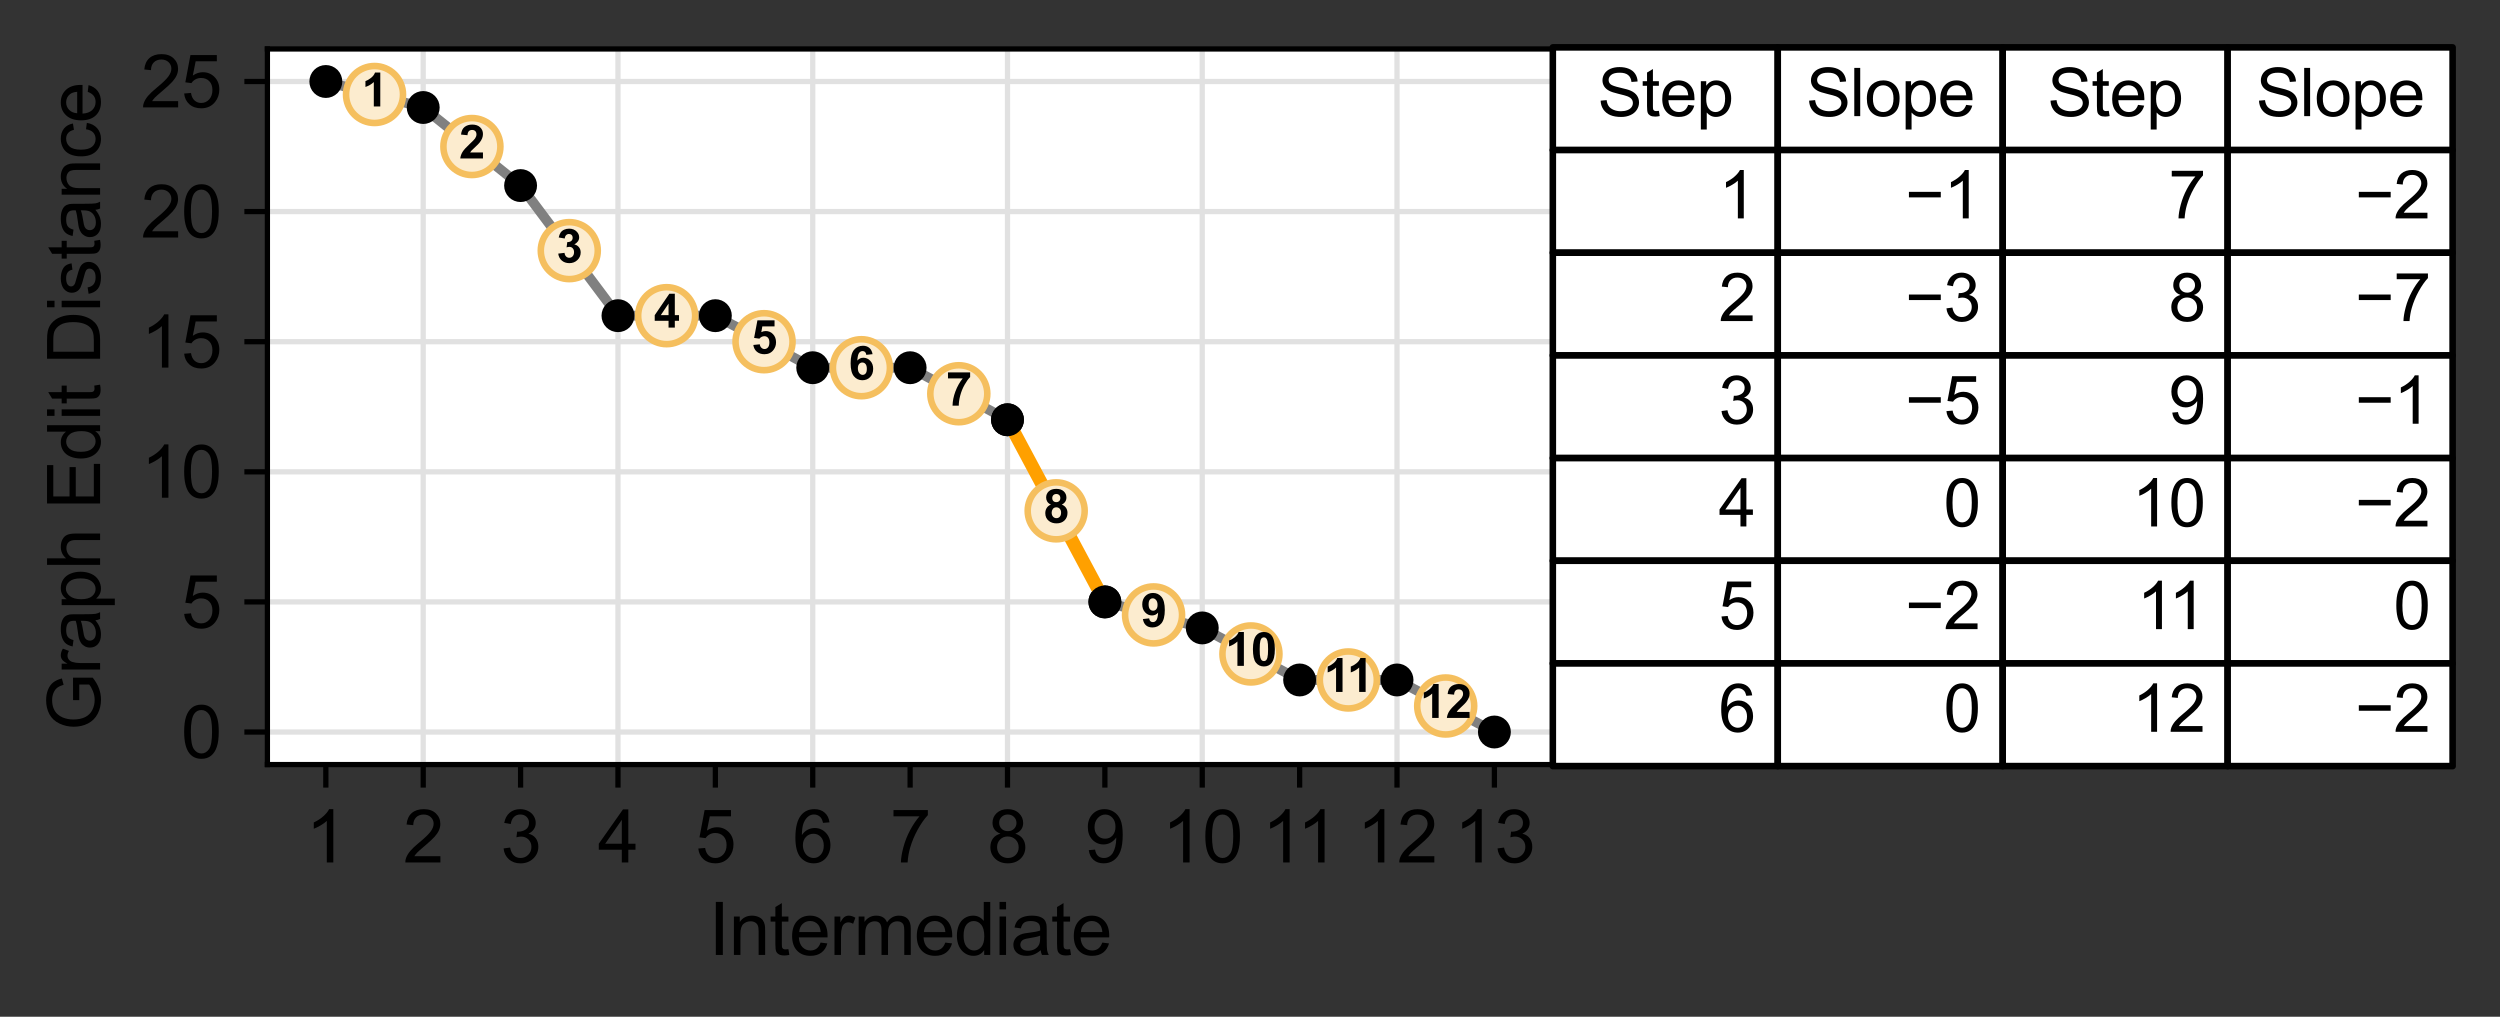 <?xml version="1.0" encoding="utf-8" standalone="no"?>
<!DOCTYPE svg PUBLIC "-//W3C//DTD SVG 1.1//EN"
  "http://www.w3.org/Graphics/SVG/1.1/DTD/svg11.dtd">
<svg height="154.48pt" version="1.1" viewBox="0 0 379.838 154.48" width="379.838pt" xmlns="http://www.w3.org/2000/svg" xmlns:xlink="http://www.w3.org/1999/xlink">
 <rect x="0" y="0" width="379.838" height="154.48" fill="#333333" stroke="none"/>
 <defs>
  <style type="text/css">*{stroke-linecap:butt;stroke-linejoin:round;}</style>
 </defs>
 <g id="figure_1">
  <g id="patch_1">
   <path d="M 0 154.48 
L 379.838 154.48 
L 379.838 0 
L 0 0 
z
" style="fill:none;"/>
  </g>
  <g id="axes_1">
   <g id="patch_2">
    <path d="M 40.628 116.16 
L 235.928 116.16 
L 235.928 7.44 
L 40.628 7.44 
z
" style="fill:#ffffff;"/>
   </g>
   <g id="LineCollection_1">
    <path clip-path="url(#p5beedbcb96)" d="M 64.301 116.16 
L 64.301 7.44 
" style="fill:none;stroke:#e1e1e1;stroke-width:0.8;"/>
    <path clip-path="url(#p5beedbcb96)" d="M 93.892 116.16 
L 93.892 7.44 
" style="fill:none;stroke:#e1e1e1;stroke-width:0.8;"/>
    <path clip-path="url(#p5beedbcb96)" d="M 123.483 116.16 
L 123.483 7.44 
" style="fill:none;stroke:#e1e1e1;stroke-width:0.8;"/>
    <path clip-path="url(#p5beedbcb96)" d="M 153.073 116.16 
L 153.073 7.44 
" style="fill:none;stroke:#e1e1e1;stroke-width:0.8;"/>
    <path clip-path="url(#p5beedbcb96)" d="M 182.664 116.16 
L 182.664 7.44 
" style="fill:none;stroke:#e1e1e1;stroke-width:0.8;"/>
    <path clip-path="url(#p5beedbcb96)" d="M 212.255 116.16 
L 212.255 7.44 
" style="fill:none;stroke:#e1e1e1;stroke-width:0.8;"/>
   </g>
   <g id="LineCollection_2">
    <path clip-path="url(#p5beedbcb96)" d="M 40.628 111.218 
L 235.928 111.218 
" style="fill:none;stroke:#e1e1e1;stroke-width:0.8;"/>
    <path clip-path="url(#p5beedbcb96)" d="M 40.628 91.451 
L 235.928 91.451 
" style="fill:none;stroke:#e1e1e1;stroke-width:0.8;"/>
    <path clip-path="url(#p5beedbcb96)" d="M 40.628 71.684 
L 235.928 71.684 
" style="fill:none;stroke:#e1e1e1;stroke-width:0.8;"/>
    <path clip-path="url(#p5beedbcb96)" d="M 40.628 51.916 
L 235.928 51.916 
" style="fill:none;stroke:#e1e1e1;stroke-width:0.8;"/>
    <path clip-path="url(#p5beedbcb96)" d="M 40.628 32.149 
L 235.928 32.149 
" style="fill:none;stroke:#e1e1e1;stroke-width:0.8;"/>
    <path clip-path="url(#p5beedbcb96)" d="M 40.628 12.382 
L 235.928 12.382 
" style="fill:none;stroke:#e1e1e1;stroke-width:0.8;"/>
   </g>
   <g id="table_1">
    <g id="patch_3">
     <path d="M 235.928 22.8 
L 270.105 22.8 
L 270.105 7.2 
L 235.928 7.2 
z
" style="fill:#ffffff;stroke:#000000;stroke-linejoin:miter;"/>
    </g>
    <g id="text_1">
     <!-- Step -->
     <g transform="translate(242.732 17.646)scale(0.1 -0.1)">
      <defs>
       <path d="M 288 1472 
L 859 1522 
Q 900 1178 1048 958 
Q 1197 738 1509 602 
Q 1822 466 2213 466 
Q 2559 466 2825 569 
Q 3091 672 3220 851 
Q 3350 1031 3350 1244 
Q 3350 1459 3225 1620 
Q 3100 1781 2813 1891 
Q 2628 1963 1997 2114 
Q 1366 2266 1113 2400 
Q 784 2572 623 2826 
Q 463 3081 463 3397 
Q 463 3744 659 4045 
Q 856 4347 1234 4503 
Q 1613 4659 2075 4659 
Q 2584 4659 2973 4495 
Q 3363 4331 3572 4012 
Q 3781 3694 3797 3291 
L 3216 3247 
Q 3169 3681 2898 3903 
Q 2628 4125 2100 4125 
Q 1550 4125 1298 3923 
Q 1047 3722 1047 3438 
Q 1047 3191 1225 3031 
Q 1400 2872 2139 2705 
Q 2878 2538 3153 2413 
Q 3553 2228 3743 1945 
Q 3934 1663 3934 1294 
Q 3934 928 3725 604 
Q 3516 281 3123 101 
Q 2731 -78 2241 -78 
Q 1619 -78 1198 103 
Q 778 284 539 648 
Q 300 1013 288 1472 
z
" id="ArialMT-53" transform="scale(0.016)"/>
       <path d="M 1650 503 
L 1731 6 
Q 1494 -44 1306 -44 
Q 1000 -44 831 53 
Q 663 150 594 308 
Q 525 466 525 972 
L 525 2881 
L 113 2881 
L 113 3319 
L 525 3319 
L 525 4141 
L 1084 4478 
L 1084 3319 
L 1650 3319 
L 1650 2881 
L 1084 2881 
L 1084 941 
Q 1084 700 1114 631 
Q 1144 563 1211 522 
Q 1278 481 1403 481 
Q 1497 481 1650 503 
z
" id="ArialMT-74" transform="scale(0.016)"/>
       <path d="M 2694 1069 
L 3275 997 
Q 3138 488 2766 206 
Q 2394 -75 1816 -75 
Q 1088 -75 661 373 
Q 234 822 234 1631 
Q 234 2469 665 2931 
Q 1097 3394 1784 3394 
Q 2450 3394 2872 2941 
Q 3294 2488 3294 1666 
Q 3294 1616 3291 1516 
L 816 1516 
Q 847 969 1125 678 
Q 1403 388 1819 388 
Q 2128 388 2347 550 
Q 2566 713 2694 1069 
z
M 847 1978 
L 2700 1978 
Q 2663 2397 2488 2606 
Q 2219 2931 1791 2931 
Q 1403 2931 1139 2672 
Q 875 2413 847 1978 
z
" id="ArialMT-65" transform="scale(0.016)"/>
       <path d="M 422 -1272 
L 422 3319 
L 934 3319 
L 934 2888 
Q 1116 3141 1344 3267 
Q 1572 3394 1897 3394 
Q 2322 3394 2647 3175 
Q 2972 2956 3137 2557 
Q 3303 2159 3303 1684 
Q 3303 1175 3120 767 
Q 2938 359 2589 142 
Q 2241 -75 1856 -75 
Q 1575 -75 1351 44 
Q 1128 163 984 344 
L 984 -1272 
L 422 -1272 
z
M 931 1641 
Q 931 1000 1190 694 
Q 1450 388 1819 388 
Q 2194 388 2461 705 
Q 2728 1022 2728 1688 
Q 2728 2322 2467 2637 
Q 2206 2953 1844 2953 
Q 1484 2953 1207 2617 
Q 931 2281 931 1641 
z
" id="ArialMT-70" transform="scale(0.016)"/>
      </defs>
      <use xlink:href="#ArialMT-53"/>
      <use x="66.699" xlink:href="#ArialMT-74"/>
      <use x="94.482" xlink:href="#ArialMT-65"/>
      <use x="150.098" xlink:href="#ArialMT-70"/>
     </g>
    </g>
    <g id="patch_4">
     <path d="M 270.105 22.8 
L 304.283 22.8 
L 304.283 7.2 
L 270.105 7.2 
z
" style="fill:#ffffff;stroke:#000000;stroke-linejoin:miter;"/>
    </g>
    <g id="text_2">
     <!-- Slope -->
     <g transform="translate(274.407 17.646)scale(0.1 -0.1)">
      <defs>
       <path d="M 409 0 
L 409 4581 
L 972 4581 
L 972 0 
L 409 0 
z
" id="ArialMT-6c" transform="scale(0.016)"/>
       <path d="M 213 1659 
Q 213 2581 725 3025 
Q 1153 3394 1769 3394 
Q 2453 3394 2887 2945 
Q 3322 2497 3322 1706 
Q 3322 1066 3130 698 
Q 2938 331 2570 128 
Q 2203 -75 1769 -75 
Q 1072 -75 642 372 
Q 213 819 213 1659 
z
M 791 1659 
Q 791 1022 1069 705 
Q 1347 388 1769 388 
Q 2188 388 2466 706 
Q 2744 1025 2744 1678 
Q 2744 2294 2464 2611 
Q 2184 2928 1769 2928 
Q 1347 2928 1069 2612 
Q 791 2297 791 1659 
z
" id="ArialMT-6f" transform="scale(0.016)"/>
      </defs>
      <use xlink:href="#ArialMT-53"/>
      <use x="66.699" xlink:href="#ArialMT-6c"/>
      <use x="88.916" xlink:href="#ArialMT-6f"/>
      <use x="144.531" xlink:href="#ArialMT-70"/>
      <use x="200.146" xlink:href="#ArialMT-65"/>
     </g>
    </g>
    <g id="patch_5">
     <path d="M 304.283 22.8 
L 338.46 22.8 
L 338.46 7.2 
L 304.283 7.2 
z
" style="fill:#ffffff;stroke:#000000;stroke-linejoin:miter;"/>
    </g>
    <g id="text_3">
     <!-- Step -->
     <g transform="translate(311.087 17.646)scale(0.1 -0.1)">
      <use xlink:href="#ArialMT-53"/>
      <use x="66.699" xlink:href="#ArialMT-74"/>
      <use x="94.482" xlink:href="#ArialMT-65"/>
      <use x="150.098" xlink:href="#ArialMT-70"/>
     </g>
    </g>
    <g id="patch_6">
     <path d="M 338.46 22.8 
L 372.638 22.8 
L 372.638 7.2 
L 338.46 7.2 
z
" style="fill:#ffffff;stroke:#000000;stroke-linejoin:miter;"/>
    </g>
    <g id="text_4">
     <!-- Slope -->
     <g transform="translate(342.762 17.646)scale(0.1 -0.1)">
      <use xlink:href="#ArialMT-53"/>
      <use x="66.699" xlink:href="#ArialMT-6c"/>
      <use x="88.916" xlink:href="#ArialMT-6f"/>
      <use x="144.531" xlink:href="#ArialMT-70"/>
      <use x="200.146" xlink:href="#ArialMT-65"/>
     </g>
    </g>
    <g id="patch_7">
     <path d="M 235.928 38.4 
L 270.105 38.4 
L 270.105 22.8 
L 235.928 22.8 
z
" style="fill:#ffffff;stroke:#000000;stroke-linejoin:miter;"/>
    </g>
    <g id="text_5">
     <!-- 1 -->
     <g transform="translate(261.127 33.185)scale(0.1 -0.1)">
      <defs>
       <path d="M 2384 0 
L 1822 0 
L 1822 3584 
Q 1619 3391 1289 3197 
Q 959 3003 697 2906 
L 697 3450 
Q 1169 3672 1522 3987 
Q 1875 4303 2022 4600 
L 2384 4600 
L 2384 0 
z
" id="ArialMT-31" transform="scale(0.016)"/>
      </defs>
      <use xlink:href="#ArialMT-31"/>
     </g>
    </g>
    <g id="patch_8">
     <path d="M 270.105 38.4 
L 304.283 38.4 
L 304.283 22.8 
L 270.105 22.8 
z
" style="fill:#ffffff;stroke:#000000;stroke-linejoin:miter;"/>
    </g>
    <g id="text_6">
     <!-- −1 -->
     <g transform="translate(289.464 33.185)scale(0.1 -0.1)">
      <defs>
       <path d="M 3381 1997 
L 356 1997 
L 356 2522 
L 3381 2522 
L 3381 1997 
z
" id="ArialMT-2212" transform="scale(0.016)"/>
      </defs>
      <use xlink:href="#ArialMT-2212"/>
      <use x="58.398" xlink:href="#ArialMT-31"/>
     </g>
    </g>
    <g id="patch_9">
     <path d="M 304.283 38.4 
L 338.46 38.4 
L 338.46 22.8 
L 304.283 22.8 
z
" style="fill:#ffffff;stroke:#000000;stroke-linejoin:miter;"/>
    </g>
    <g id="text_7">
     <!-- 7 -->
     <g transform="translate(329.482 33.185)scale(0.1 -0.1)">
      <defs>
       <path d="M 303 3981 
L 303 4522 
L 3269 4522 
L 3269 4084 
Q 2831 3619 2401 2847 
Q 1972 2075 1738 1259 
Q 1569 684 1522 0 
L 944 0 
Q 953 541 1156 1306 
Q 1359 2072 1739 2783 
Q 2119 3494 2547 3981 
L 303 3981 
z
" id="ArialMT-37" transform="scale(0.016)"/>
      </defs>
      <use xlink:href="#ArialMT-37"/>
     </g>
    </g>
    <g id="patch_10">
     <path d="M 338.46 38.4 
L 372.638 38.4 
L 372.638 22.8 
L 338.46 22.8 
z
" style="fill:#ffffff;stroke:#000000;stroke-linejoin:miter;"/>
    </g>
    <g id="text_8">
     <!-- −2 -->
     <g transform="translate(357.819 33.185)scale(0.1 -0.1)">
      <defs>
       <path d="M 3222 541 
L 3222 0 
L 194 0 
Q 188 203 259 391 
Q 375 700 629 1000 
Q 884 1300 1366 1694 
Q 2113 2306 2375 2664 
Q 2638 3022 2638 3341 
Q 2638 3675 2398 3904 
Q 2159 4134 1775 4134 
Q 1369 4134 1125 3890 
Q 881 3647 878 3216 
L 300 3275 
Q 359 3922 746 4261 
Q 1134 4600 1788 4600 
Q 2447 4600 2831 4234 
Q 3216 3869 3216 3328 
Q 3216 3053 3103 2787 
Q 2991 2522 2730 2228 
Q 2469 1934 1863 1422 
Q 1356 997 1212 845 
Q 1069 694 975 541 
L 3222 541 
z
" id="ArialMT-32" transform="scale(0.016)"/>
      </defs>
      <use xlink:href="#ArialMT-2212"/>
      <use x="58.398" xlink:href="#ArialMT-32"/>
     </g>
    </g>
    <g id="patch_11">
     <path d="M 235.928 54 
L 270.105 54 
L 270.105 38.4 
L 235.928 38.4 
z
" style="fill:#ffffff;stroke:#000000;stroke-linejoin:miter;"/>
    </g>
    <g id="text_9">
     <!-- 2 -->
     <g transform="translate(261.127 48.785)scale(0.1 -0.1)">
      <use xlink:href="#ArialMT-32"/>
     </g>
    </g>
    <g id="patch_12">
     <path d="M 270.105 54 
L 304.283 54 
L 304.283 38.4 
L 270.105 38.4 
z
" style="fill:#ffffff;stroke:#000000;stroke-linejoin:miter;"/>
    </g>
    <g id="text_10">
     <!-- −3 -->
     <g transform="translate(289.464 48.785)scale(0.1 -0.1)">
      <defs>
       <path d="M 269 1209 
L 831 1284 
Q 928 806 1161 595 
Q 1394 384 1728 384 
Q 2125 384 2398 659 
Q 2672 934 2672 1341 
Q 2672 1728 2419 1979 
Q 2166 2231 1775 2231 
Q 1616 2231 1378 2169 
L 1441 2663 
Q 1497 2656 1531 2656 
Q 1891 2656 2178 2843 
Q 2466 3031 2466 3422 
Q 2466 3731 2256 3934 
Q 2047 4138 1716 4138 
Q 1388 4138 1169 3931 
Q 950 3725 888 3313 
L 325 3413 
Q 428 3978 793 4289 
Q 1159 4600 1703 4600 
Q 2078 4600 2393 4439 
Q 2709 4278 2876 4000 
Q 3044 3722 3044 3409 
Q 3044 3113 2884 2869 
Q 2725 2625 2413 2481 
Q 2819 2388 3044 2092 
Q 3269 1797 3269 1353 
Q 3269 753 2831 336 
Q 2394 -81 1725 -81 
Q 1122 -81 723 278 
Q 325 638 269 1209 
z
" id="ArialMT-33" transform="scale(0.016)"/>
      </defs>
      <use xlink:href="#ArialMT-2212"/>
      <use x="58.398" xlink:href="#ArialMT-33"/>
     </g>
    </g>
    <g id="patch_13">
     <path d="M 304.283 54 
L 338.46 54 
L 338.46 38.4 
L 304.283 38.4 
z
" style="fill:#ffffff;stroke:#000000;stroke-linejoin:miter;"/>
    </g>
    <g id="text_11">
     <!-- 8 -->
     <g transform="translate(329.482 48.785)scale(0.1 -0.1)">
      <defs>
       <path d="M 1131 2484 
Q 781 2613 612 2850 
Q 444 3088 444 3419 
Q 444 3919 803 4259 
Q 1163 4600 1759 4600 
Q 2359 4600 2725 4251 
Q 3091 3903 3091 3403 
Q 3091 3084 2923 2848 
Q 2756 2613 2416 2484 
Q 2838 2347 3058 2040 
Q 3278 1734 3278 1309 
Q 3278 722 2862 322 
Q 2447 -78 1769 -78 
Q 1091 -78 675 323 
Q 259 725 259 1325 
Q 259 1772 486 2073 
Q 713 2375 1131 2484 
z
M 1019 3438 
Q 1019 3113 1228 2906 
Q 1438 2700 1772 2700 
Q 2097 2700 2305 2904 
Q 2513 3109 2513 3406 
Q 2513 3716 2298 3927 
Q 2084 4138 1766 4138 
Q 1444 4138 1231 3931 
Q 1019 3725 1019 3438 
z
M 838 1322 
Q 838 1081 952 856 
Q 1066 631 1291 507 
Q 1516 384 1775 384 
Q 2178 384 2440 643 
Q 2703 903 2703 1303 
Q 2703 1709 2433 1975 
Q 2163 2241 1756 2241 
Q 1359 2241 1098 1978 
Q 838 1716 838 1322 
z
" id="ArialMT-38" transform="scale(0.016)"/>
      </defs>
      <use xlink:href="#ArialMT-38"/>
     </g>
    </g>
    <g id="patch_14">
     <path d="M 338.46 54 
L 372.638 54 
L 372.638 38.4 
L 338.46 38.4 
z
" style="fill:#ffffff;stroke:#000000;stroke-linejoin:miter;"/>
    </g>
    <g id="text_12">
     <!-- −7 -->
     <g transform="translate(357.819 48.785)scale(0.1 -0.1)">
      <use xlink:href="#ArialMT-2212"/>
      <use x="58.398" xlink:href="#ArialMT-37"/>
     </g>
    </g>
    <g id="patch_15">
     <path d="M 235.928 69.6 
L 270.105 69.6 
L 270.105 54 
L 235.928 54 
z
" style="fill:#ffffff;stroke:#000000;stroke-linejoin:miter;"/>
    </g>
    <g id="text_13">
     <!-- 3 -->
     <g transform="translate(261.127 64.385)scale(0.1 -0.1)">
      <use xlink:href="#ArialMT-33"/>
     </g>
    </g>
    <g id="patch_16">
     <path d="M 270.105 69.6 
L 304.283 69.6 
L 304.283 54 
L 270.105 54 
z
" style="fill:#ffffff;stroke:#000000;stroke-linejoin:miter;"/>
    </g>
    <g id="text_14">
     <!-- −5 -->
     <g transform="translate(289.464 64.385)scale(0.1 -0.1)">
      <defs>
       <path d="M 266 1200 
L 856 1250 
Q 922 819 1161 601 
Q 1400 384 1738 384 
Q 2144 384 2425 690 
Q 2706 997 2706 1503 
Q 2706 1984 2436 2262 
Q 2166 2541 1728 2541 
Q 1456 2541 1237 2417 
Q 1019 2294 894 2097 
L 366 2166 
L 809 4519 
L 3088 4519 
L 3088 3981 
L 1259 3981 
L 1013 2750 
Q 1425 3038 1878 3038 
Q 2478 3038 2890 2622 
Q 3303 2206 3303 1553 
Q 3303 931 2941 478 
Q 2500 -78 1738 -78 
Q 1113 -78 717 272 
Q 322 622 266 1200 
z
" id="ArialMT-35" transform="scale(0.016)"/>
      </defs>
      <use xlink:href="#ArialMT-2212"/>
      <use x="58.398" xlink:href="#ArialMT-35"/>
     </g>
    </g>
    <g id="patch_17">
     <path d="M 304.283 69.6 
L 338.46 69.6 
L 338.46 54 
L 304.283 54 
z
" style="fill:#ffffff;stroke:#000000;stroke-linejoin:miter;"/>
    </g>
    <g id="text_15">
     <!-- 9 -->
     <g transform="translate(329.482 64.385)scale(0.1 -0.1)">
      <defs>
       <path d="M 350 1059 
L 891 1109 
Q 959 728 1153 556 
Q 1347 384 1650 384 
Q 1909 384 2104 503 
Q 2300 622 2425 820 
Q 2550 1019 2634 1356 
Q 2719 1694 2719 2044 
Q 2719 2081 2716 2156 
Q 2547 1888 2255 1720 
Q 1963 1553 1622 1553 
Q 1053 1553 659 1965 
Q 266 2378 266 3053 
Q 266 3750 677 4175 
Q 1088 4600 1706 4600 
Q 2153 4600 2523 4359 
Q 2894 4119 3086 3673 
Q 3278 3228 3278 2384 
Q 3278 1506 3087 986 
Q 2897 466 2520 194 
Q 2144 -78 1638 -78 
Q 1100 -78 759 220 
Q 419 519 350 1059 
z
M 2653 3081 
Q 2653 3566 2395 3850 
Q 2138 4134 1775 4134 
Q 1400 4134 1122 3828 
Q 844 3522 844 3034 
Q 844 2597 1108 2323 
Q 1372 2050 1759 2050 
Q 2150 2050 2401 2323 
Q 2653 2597 2653 3081 
z
" id="ArialMT-39" transform="scale(0.016)"/>
      </defs>
      <use xlink:href="#ArialMT-39"/>
     </g>
    </g>
    <g id="patch_18">
     <path d="M 338.46 69.6 
L 372.638 69.6 
L 372.638 54 
L 338.46 54 
z
" style="fill:#ffffff;stroke:#000000;stroke-linejoin:miter;"/>
    </g>
    <g id="text_16">
     <!-- −1 -->
     <g transform="translate(357.819 64.385)scale(0.1 -0.1)">
      <use xlink:href="#ArialMT-2212"/>
      <use x="58.398" xlink:href="#ArialMT-31"/>
     </g>
    </g>
    <g id="patch_19">
     <path d="M 235.928 85.2 
L 270.105 85.2 
L 270.105 69.6 
L 235.928 69.6 
z
" style="fill:#ffffff;stroke:#000000;stroke-linejoin:miter;"/>
    </g>
    <g id="text_17">
     <!-- 4 -->
     <g transform="translate(261.127 79.985)scale(0.1 -0.1)">
      <defs>
       <path d="M 2069 0 
L 2069 1097 
L 81 1097 
L 81 1613 
L 2172 4581 
L 2631 4581 
L 2631 1613 
L 3250 1613 
L 3250 1097 
L 2631 1097 
L 2631 0 
L 2069 0 
z
M 2069 1613 
L 2069 3678 
L 634 1613 
L 2069 1613 
z
" id="ArialMT-34" transform="scale(0.016)"/>
      </defs>
      <use xlink:href="#ArialMT-34"/>
     </g>
    </g>
    <g id="patch_20">
     <path d="M 270.105 85.2 
L 304.283 85.2 
L 304.283 69.6 
L 270.105 69.6 
z
" style="fill:#ffffff;stroke:#000000;stroke-linejoin:miter;"/>
    </g>
    <g id="text_18">
     <!-- 0 -->
     <g transform="translate(295.304 79.985)scale(0.1 -0.1)">
      <defs>
       <path d="M 266 2259 
Q 266 3072 433 3567 
Q 600 4063 929 4331 
Q 1259 4600 1759 4600 
Q 2128 4600 2406 4451 
Q 2684 4303 2865 4023 
Q 3047 3744 3150 3342 
Q 3253 2941 3253 2259 
Q 3253 1453 3087 958 
Q 2922 463 2592 192 
Q 2263 -78 1759 -78 
Q 1097 -78 719 397 
Q 266 969 266 2259 
z
M 844 2259 
Q 844 1131 1108 757 
Q 1372 384 1759 384 
Q 2147 384 2411 759 
Q 2675 1134 2675 2259 
Q 2675 3391 2411 3762 
Q 2147 4134 1753 4134 
Q 1366 4134 1134 3806 
Q 844 3388 844 2259 
z
" id="ArialMT-30" transform="scale(0.016)"/>
      </defs>
      <use xlink:href="#ArialMT-30"/>
     </g>
    </g>
    <g id="patch_21">
     <path d="M 304.283 85.2 
L 338.46 85.2 
L 338.46 69.6 
L 304.283 69.6 
z
" style="fill:#ffffff;stroke:#000000;stroke-linejoin:miter;"/>
    </g>
    <g id="text_19">
     <!-- 10 -->
     <g transform="translate(323.921 79.985)scale(0.1 -0.1)">
      <use xlink:href="#ArialMT-31"/>
      <use x="55.615" xlink:href="#ArialMT-30"/>
     </g>
    </g>
    <g id="patch_22">
     <path d="M 338.46 85.2 
L 372.638 85.2 
L 372.638 69.6 
L 338.46 69.6 
z
" style="fill:#ffffff;stroke:#000000;stroke-linejoin:miter;"/>
    </g>
    <g id="text_20">
     <!-- −2 -->
     <g transform="translate(357.819 79.985)scale(0.1 -0.1)">
      <use xlink:href="#ArialMT-2212"/>
      <use x="58.398" xlink:href="#ArialMT-32"/>
     </g>
    </g>
    <g id="patch_23">
     <path d="M 235.928 100.8 
L 270.105 100.8 
L 270.105 85.2 
L 235.928 85.2 
z
" style="fill:#ffffff;stroke:#000000;stroke-linejoin:miter;"/>
    </g>
    <g id="text_21">
     <!-- 5 -->
     <g transform="translate(261.127 95.585)scale(0.1 -0.1)">
      <use xlink:href="#ArialMT-35"/>
     </g>
    </g>
    <g id="patch_24">
     <path d="M 270.105 100.8 
L 304.283 100.8 
L 304.283 85.2 
L 270.105 85.2 
z
" style="fill:#ffffff;stroke:#000000;stroke-linejoin:miter;"/>
    </g>
    <g id="text_22">
     <!-- −2 -->
     <g transform="translate(289.464 95.585)scale(0.1 -0.1)">
      <use xlink:href="#ArialMT-2212"/>
      <use x="58.398" xlink:href="#ArialMT-32"/>
     </g>
    </g>
    <g id="patch_25">
     <path d="M 304.283 100.8 
L 338.46 100.8 
L 338.46 85.2 
L 304.283 85.2 
z
" style="fill:#ffffff;stroke:#000000;stroke-linejoin:miter;"/>
    </g>
    <g id="text_23">
     <!-- 11 -->
     <g transform="translate(324.658 95.585)scale(0.1 -0.1)">
      <use xlink:href="#ArialMT-31"/>
      <use x="48.24" xlink:href="#ArialMT-31"/>
     </g>
    </g>
    <g id="patch_26">
     <path d="M 338.46 100.8 
L 372.638 100.8 
L 372.638 85.2 
L 338.46 85.2 
z
" style="fill:#ffffff;stroke:#000000;stroke-linejoin:miter;"/>
    </g>
    <g id="text_24">
     <!-- 0 -->
     <g transform="translate(363.659 95.585)scale(0.1 -0.1)">
      <use xlink:href="#ArialMT-30"/>
     </g>
    </g>
    <g id="patch_27">
     <path d="M 235.928 116.4 
L 270.105 116.4 
L 270.105 100.8 
L 235.928 100.8 
z
" style="fill:#ffffff;stroke:#000000;stroke-linejoin:miter;"/>
    </g>
    <g id="text_25">
     <!-- 6 -->
     <g transform="translate(261.127 111.185)scale(0.1 -0.1)">
      <defs>
       <path d="M 3184 3459 
L 2625 3416 
Q 2550 3747 2413 3897 
Q 2184 4138 1850 4138 
Q 1581 4138 1378 3988 
Q 1113 3794 959 3422 
Q 806 3050 800 2363 
Q 1003 2672 1297 2822 
Q 1591 2972 1913 2972 
Q 2475 2972 2870 2558 
Q 3266 2144 3266 1488 
Q 3266 1056 3080 686 
Q 2894 316 2569 119 
Q 2244 -78 1831 -78 
Q 1128 -78 684 439 
Q 241 956 241 2144 
Q 241 3472 731 4075 
Q 1159 4600 1884 4600 
Q 2425 4600 2770 4297 
Q 3116 3994 3184 3459 
z
M 888 1484 
Q 888 1194 1011 928 
Q 1134 663 1356 523 
Q 1578 384 1822 384 
Q 2178 384 2434 671 
Q 2691 959 2691 1453 
Q 2691 1928 2437 2201 
Q 2184 2475 1800 2475 
Q 1419 2475 1153 2201 
Q 888 1928 888 1484 
z
" id="ArialMT-36" transform="scale(0.016)"/>
      </defs>
      <use xlink:href="#ArialMT-36"/>
     </g>
    </g>
    <g id="patch_28">
     <path d="M 270.105 116.4 
L 304.283 116.4 
L 304.283 100.8 
L 270.105 100.8 
z
" style="fill:#ffffff;stroke:#000000;stroke-linejoin:miter;"/>
    </g>
    <g id="text_26">
     <!-- 0 -->
     <g transform="translate(295.304 111.185)scale(0.1 -0.1)">
      <use xlink:href="#ArialMT-30"/>
     </g>
    </g>
    <g id="patch_29">
     <path d="M 304.283 116.4 
L 338.46 116.4 
L 338.46 100.8 
L 304.283 100.8 
z
" style="fill:#ffffff;stroke:#000000;stroke-linejoin:miter;"/>
    </g>
    <g id="text_27">
     <!-- 12 -->
     <g transform="translate(323.921 111.185)scale(0.1 -0.1)">
      <use xlink:href="#ArialMT-31"/>
      <use x="55.615" xlink:href="#ArialMT-32"/>
     </g>
    </g>
    <g id="patch_30">
     <path d="M 338.46 116.4 
L 372.638 116.4 
L 372.638 100.8 
L 338.46 100.8 
z
" style="fill:#ffffff;stroke:#000000;stroke-linejoin:miter;"/>
    </g>
    <g id="text_28">
     <!-- −2 -->
     <g transform="translate(357.819 111.185)scale(0.1 -0.1)">
      <use xlink:href="#ArialMT-2212"/>
      <use x="58.398" xlink:href="#ArialMT-32"/>
     </g>
    </g>
   </g>
   <g id="matplotlib.axis_1">
    <g id="xtick_1">
     <g id="line2d_1">
      <defs>
       <path d="M 0 0 
L 0 3.5 
" id="m892fcb3c33" style="stroke:#000000;stroke-width:0.8;"/>
      </defs>
      <g>
       <use style="stroke:#000000;stroke-width:0.8;" x="49.505" xlink:href="#m892fcb3c33" y="116.16"/>
      </g>
     </g>
     <g id="text_29">
      <!-- 1 -->
      <g transform="translate(46.447 131.034)scale(0.11 -0.11)">
       <use xlink:href="#ArialMT-31"/>
      </g>
     </g>
    </g>
    <g id="xtick_2">
     <g id="line2d_2">
      <g>
       <use style="stroke:#000000;stroke-width:0.8;" x="64.301" xlink:href="#m892fcb3c33" y="116.16"/>
      </g>
     </g>
     <g id="text_30">
      <!-- 2 -->
      <g transform="translate(61.242 131.034)scale(0.11 -0.11)">
       <use xlink:href="#ArialMT-32"/>
      </g>
     </g>
    </g>
    <g id="xtick_3">
     <g id="line2d_3">
      <g>
       <use style="stroke:#000000;stroke-width:0.8;" x="79.096" xlink:href="#m892fcb3c33" y="116.16"/>
      </g>
     </g>
     <g id="text_31">
      <!-- 3 -->
      <g transform="translate(76.038 131.034)scale(0.11 -0.11)">
       <use xlink:href="#ArialMT-33"/>
      </g>
     </g>
    </g>
    <g id="xtick_4">
     <g id="line2d_4">
      <g>
       <use style="stroke:#000000;stroke-width:0.8;" x="93.892" xlink:href="#m892fcb3c33" y="116.16"/>
      </g>
     </g>
     <g id="text_32">
      <!-- 4 -->
      <g transform="translate(90.833 131.034)scale(0.11 -0.11)">
       <use xlink:href="#ArialMT-34"/>
      </g>
     </g>
    </g>
    <g id="xtick_5">
     <g id="line2d_5">
      <g>
       <use style="stroke:#000000;stroke-width:0.8;" x="108.687" xlink:href="#m892fcb3c33" y="116.16"/>
      </g>
     </g>
     <g id="text_33">
      <!-- 5 -->
      <g transform="translate(105.629 131.034)scale(0.11 -0.11)">
       <use xlink:href="#ArialMT-35"/>
      </g>
     </g>
    </g>
    <g id="xtick_6">
     <g id="line2d_6">
      <g>
       <use style="stroke:#000000;stroke-width:0.8;" x="123.483" xlink:href="#m892fcb3c33" y="116.16"/>
      </g>
     </g>
     <g id="text_34">
      <!-- 6 -->
      <g transform="translate(120.424 131.034)scale(0.11 -0.11)">
       <use xlink:href="#ArialMT-36"/>
      </g>
     </g>
    </g>
    <g id="xtick_7">
     <g id="line2d_7">
      <g>
       <use style="stroke:#000000;stroke-width:0.8;" x="138.278" xlink:href="#m892fcb3c33" y="116.16"/>
      </g>
     </g>
     <g id="text_35">
      <!-- 7 -->
      <g transform="translate(135.219 131.034)scale(0.11 -0.11)">
       <use xlink:href="#ArialMT-37"/>
      </g>
     </g>
    </g>
    <g id="xtick_8">
     <g id="line2d_8">
      <g>
       <use style="stroke:#000000;stroke-width:0.8;" x="153.073" xlink:href="#m892fcb3c33" y="116.16"/>
      </g>
     </g>
     <g id="text_36">
      <!-- 8 -->
      <g transform="translate(150.015 131.034)scale(0.11 -0.11)">
       <use xlink:href="#ArialMT-38"/>
      </g>
     </g>
    </g>
    <g id="xtick_9">
     <g id="line2d_9">
      <g>
       <use style="stroke:#000000;stroke-width:0.8;" x="167.869" xlink:href="#m892fcb3c33" y="116.16"/>
      </g>
     </g>
     <g id="text_37">
      <!-- 9 -->
      <g transform="translate(164.81 131.034)scale(0.11 -0.11)">
       <use xlink:href="#ArialMT-39"/>
      </g>
     </g>
    </g>
    <g id="xtick_10">
     <g id="line2d_10">
      <g>
       <use style="stroke:#000000;stroke-width:0.8;" x="182.664" xlink:href="#m892fcb3c33" y="116.16"/>
      </g>
     </g>
     <g id="text_38">
      <!-- 10 -->
      <g transform="translate(176.547 131.034)scale(0.11 -0.11)">
       <use xlink:href="#ArialMT-31"/>
       <use x="55.615" xlink:href="#ArialMT-30"/>
      </g>
     </g>
    </g>
    <g id="xtick_11">
     <g id="line2d_11">
      <g>
       <use style="stroke:#000000;stroke-width:0.8;" x="197.46" xlink:href="#m892fcb3c33" y="116.16"/>
      </g>
     </g>
     <g id="text_39">
      <!-- 11 -->
      <g transform="translate(191.748 131.034)scale(0.11 -0.11)">
       <use xlink:href="#ArialMT-31"/>
       <use x="48.24" xlink:href="#ArialMT-31"/>
      </g>
     </g>
    </g>
    <g id="xtick_12">
     <g id="line2d_12">
      <g>
       <use style="stroke:#000000;stroke-width:0.8;" x="212.255" xlink:href="#m892fcb3c33" y="116.16"/>
      </g>
     </g>
     <g id="text_40">
      <!-- 12 -->
      <g transform="translate(206.138 131.034)scale(0.11 -0.11)">
       <use xlink:href="#ArialMT-31"/>
       <use x="55.615" xlink:href="#ArialMT-32"/>
      </g>
     </g>
    </g>
    <g id="xtick_13">
     <g id="line2d_13">
      <g>
       <use style="stroke:#000000;stroke-width:0.8;" x="227.051" xlink:href="#m892fcb3c33" y="116.16"/>
      </g>
     </g>
     <g id="text_41">
      <!-- 13 -->
      <g transform="translate(220.934 131.034)scale(0.11 -0.11)">
       <use xlink:href="#ArialMT-31"/>
       <use x="55.615" xlink:href="#ArialMT-33"/>
      </g>
     </g>
    </g>
    <g id="text_42">
     <!-- Intermediate -->
     <g transform="translate(107.708 145.093)scale(0.11 -0.11)">
      <defs>
       <path d="M 597 0 
L 597 4581 
L 1203 4581 
L 1203 0 
L 597 0 
z
" id="ArialMT-49" transform="scale(0.016)"/>
       <path d="M 422 0 
L 422 3319 
L 928 3319 
L 928 2847 
Q 1294 3394 1984 3394 
Q 2284 3394 2536 3286 
Q 2788 3178 2913 3003 
Q 3038 2828 3088 2588 
Q 3119 2431 3119 2041 
L 3119 0 
L 2556 0 
L 2556 2019 
Q 2556 2363 2490 2533 
Q 2425 2703 2258 2804 
Q 2091 2906 1866 2906 
Q 1506 2906 1245 2678 
Q 984 2450 984 1813 
L 984 0 
L 422 0 
z
" id="ArialMT-6e" transform="scale(0.016)"/>
       <path d="M 416 0 
L 416 3319 
L 922 3319 
L 922 2816 
Q 1116 3169 1280 3281 
Q 1444 3394 1641 3394 
Q 1925 3394 2219 3213 
L 2025 2691 
Q 1819 2813 1613 2813 
Q 1428 2813 1281 2702 
Q 1134 2591 1072 2394 
Q 978 2094 978 1738 
L 978 0 
L 416 0 
z
" id="ArialMT-72" transform="scale(0.016)"/>
       <path d="M 422 0 
L 422 3319 
L 925 3319 
L 925 2853 
Q 1081 3097 1340 3245 
Q 1600 3394 1931 3394 
Q 2300 3394 2536 3241 
Q 2772 3088 2869 2813 
Q 3263 3394 3894 3394 
Q 4388 3394 4653 3120 
Q 4919 2847 4919 2278 
L 4919 0 
L 4359 0 
L 4359 2091 
Q 4359 2428 4304 2576 
Q 4250 2725 4106 2815 
Q 3963 2906 3769 2906 
Q 3419 2906 3187 2673 
Q 2956 2441 2956 1928 
L 2956 0 
L 2394 0 
L 2394 2156 
Q 2394 2531 2256 2718 
Q 2119 2906 1806 2906 
Q 1569 2906 1367 2781 
Q 1166 2656 1075 2415 
Q 984 2175 984 1722 
L 984 0 
L 422 0 
z
" id="ArialMT-6d" transform="scale(0.016)"/>
       <path d="M 2575 0 
L 2575 419 
Q 2259 -75 1647 -75 
Q 1250 -75 917 144 
Q 584 363 401 755 
Q 219 1147 219 1656 
Q 219 2153 384 2558 
Q 550 2963 881 3178 
Q 1213 3394 1622 3394 
Q 1922 3394 2156 3267 
Q 2391 3141 2538 2938 
L 2538 4581 
L 3097 4581 
L 3097 0 
L 2575 0 
z
M 797 1656 
Q 797 1019 1065 703 
Q 1334 388 1700 388 
Q 2069 388 2326 689 
Q 2584 991 2584 1609 
Q 2584 2291 2321 2609 
Q 2059 2928 1675 2928 
Q 1300 2928 1048 2622 
Q 797 2316 797 1656 
z
" id="ArialMT-64" transform="scale(0.016)"/>
       <path d="M 425 3934 
L 425 4581 
L 988 4581 
L 988 3934 
L 425 3934 
z
M 425 0 
L 425 3319 
L 988 3319 
L 988 0 
L 425 0 
z
" id="ArialMT-69" transform="scale(0.016)"/>
       <path d="M 2588 409 
Q 2275 144 1986 34 
Q 1697 -75 1366 -75 
Q 819 -75 525 192 
Q 231 459 231 875 
Q 231 1119 342 1320 
Q 453 1522 633 1644 
Q 813 1766 1038 1828 
Q 1203 1872 1538 1913 
Q 2219 1994 2541 2106 
Q 2544 2222 2544 2253 
Q 2544 2597 2384 2738 
Q 2169 2928 1744 2928 
Q 1347 2928 1158 2789 
Q 969 2650 878 2297 
L 328 2372 
Q 403 2725 575 2942 
Q 747 3159 1072 3276 
Q 1397 3394 1825 3394 
Q 2250 3394 2515 3294 
Q 2781 3194 2906 3042 
Q 3031 2891 3081 2659 
Q 3109 2516 3109 2141 
L 3109 1391 
Q 3109 606 3145 398 
Q 3181 191 3288 0 
L 2700 0 
Q 2613 175 2588 409 
z
M 2541 1666 
Q 2234 1541 1622 1453 
Q 1275 1403 1131 1340 
Q 988 1278 909 1158 
Q 831 1038 831 891 
Q 831 666 1001 516 
Q 1172 366 1500 366 
Q 1825 366 2078 508 
Q 2331 650 2450 897 
Q 2541 1088 2541 1459 
L 2541 1666 
z
" id="ArialMT-61" transform="scale(0.016)"/>
      </defs>
      <use xlink:href="#ArialMT-49"/>
      <use x="27.783" xlink:href="#ArialMT-6e"/>
      <use x="83.398" xlink:href="#ArialMT-74"/>
      <use x="111.182" xlink:href="#ArialMT-65"/>
      <use x="166.797" xlink:href="#ArialMT-72"/>
      <use x="200.098" xlink:href="#ArialMT-6d"/>
      <use x="283.398" xlink:href="#ArialMT-65"/>
      <use x="339.014" xlink:href="#ArialMT-64"/>
      <use x="394.629" xlink:href="#ArialMT-69"/>
      <use x="416.846" xlink:href="#ArialMT-61"/>
      <use x="472.461" xlink:href="#ArialMT-74"/>
      <use x="500.244" xlink:href="#ArialMT-65"/>
     </g>
    </g>
   </g>
   <g id="matplotlib.axis_2">
    <g id="ytick_1">
     <g id="line2d_14">
      <defs>
       <path d="M 0 0 
L -3.5 0 
" id="m949eecd697" style="stroke:#000000;stroke-width:0.8;"/>
      </defs>
      <g>
       <use style="stroke:#000000;stroke-width:0.8;" x="40.628" xlink:href="#m949eecd697" y="111.218"/>
      </g>
     </g>
     <g id="text_43">
      <!-- 0 -->
      <g transform="translate(27.511 115.155)scale(0.11 -0.11)">
       <use xlink:href="#ArialMT-30"/>
      </g>
     </g>
    </g>
    <g id="ytick_2">
     <g id="line2d_15">
      <g>
       <use style="stroke:#000000;stroke-width:0.8;" x="40.628" xlink:href="#m949eecd697" y="91.451"/>
      </g>
     </g>
     <g id="text_44">
      <!-- 5 -->
      <g transform="translate(27.511 95.388)scale(0.11 -0.11)">
       <use xlink:href="#ArialMT-35"/>
      </g>
     </g>
    </g>
    <g id="ytick_3">
     <g id="line2d_16">
      <g>
       <use style="stroke:#000000;stroke-width:0.8;" x="40.628" xlink:href="#m949eecd697" y="71.684"/>
      </g>
     </g>
     <g id="text_45">
      <!-- 10 -->
      <g transform="translate(21.394 75.62)scale(0.11 -0.11)">
       <use xlink:href="#ArialMT-31"/>
       <use x="55.615" xlink:href="#ArialMT-30"/>
      </g>
     </g>
    </g>
    <g id="ytick_4">
     <g id="line2d_17">
      <g>
       <use style="stroke:#000000;stroke-width:0.8;" x="40.628" xlink:href="#m949eecd697" y="51.916"/>
      </g>
     </g>
     <g id="text_46">
      <!-- 15 -->
      <g transform="translate(21.394 55.853)scale(0.11 -0.11)">
       <use xlink:href="#ArialMT-31"/>
       <use x="55.615" xlink:href="#ArialMT-35"/>
      </g>
     </g>
    </g>
    <g id="ytick_5">
     <g id="line2d_18">
      <g>
       <use style="stroke:#000000;stroke-width:0.8;" x="40.628" xlink:href="#m949eecd697" y="32.149"/>
      </g>
     </g>
     <g id="text_47">
      <!-- 20 -->
      <g transform="translate(21.394 36.086)scale(0.11 -0.11)">
       <use xlink:href="#ArialMT-32"/>
       <use x="55.615" xlink:href="#ArialMT-30"/>
      </g>
     </g>
    </g>
    <g id="ytick_6">
     <g id="line2d_19">
      <g>
       <use style="stroke:#000000;stroke-width:0.8;" x="40.628" xlink:href="#m949eecd697" y="12.382"/>
      </g>
     </g>
     <g id="text_48">
      <!-- 25 -->
      <g transform="translate(21.394 16.319)scale(0.11 -0.11)">
       <use xlink:href="#ArialMT-32"/>
       <use x="55.615" xlink:href="#ArialMT-35"/>
      </g>
     </g>
    </g>
    <g id="text_49">
     <!-- Graph Edit Distance -->
     <g transform="translate(15.208 111.016)rotate(-90)scale(0.11 -0.11)">
      <defs>
       <path d="M 2638 1797 
L 2638 2334 
L 4578 2338 
L 4578 638 
Q 4131 281 3656 101 
Q 3181 -78 2681 -78 
Q 2006 -78 1454 211 
Q 903 500 622 1047 
Q 341 1594 341 2269 
Q 341 2938 620 3517 
Q 900 4097 1425 4378 
Q 1950 4659 2634 4659 
Q 3131 4659 3532 4498 
Q 3934 4338 4162 4050 
Q 4391 3763 4509 3300 
L 3963 3150 
Q 3859 3500 3706 3700 
Q 3553 3900 3268 4020 
Q 2984 4141 2638 4141 
Q 2222 4141 1919 4014 
Q 1616 3888 1430 3681 
Q 1244 3475 1141 3228 
Q 966 2803 966 2306 
Q 966 1694 1177 1281 
Q 1388 869 1791 669 
Q 2194 469 2647 469 
Q 3041 469 3416 620 
Q 3791 772 3984 944 
L 3984 1797 
L 2638 1797 
z
" id="ArialMT-47" transform="scale(0.016)"/>
       <path d="M 422 0 
L 422 4581 
L 984 4581 
L 984 2938 
Q 1378 3394 1978 3394 
Q 2347 3394 2619 3248 
Q 2891 3103 3008 2847 
Q 3125 2591 3125 2103 
L 3125 0 
L 2563 0 
L 2563 2103 
Q 2563 2525 2380 2717 
Q 2197 2909 1863 2909 
Q 1613 2909 1392 2779 
Q 1172 2650 1078 2428 
Q 984 2206 984 1816 
L 984 0 
L 422 0 
z
" id="ArialMT-68" transform="scale(0.016)"/>
       <path id="ArialMT-20" transform="scale(0.016)"/>
       <path d="M 506 0 
L 506 4581 
L 3819 4581 
L 3819 4041 
L 1113 4041 
L 1113 2638 
L 3647 2638 
L 3647 2100 
L 1113 2100 
L 1113 541 
L 3925 541 
L 3925 0 
L 506 0 
z
" id="ArialMT-45" transform="scale(0.016)"/>
       <path d="M 494 0 
L 494 4581 
L 2072 4581 
Q 2606 4581 2888 4516 
Q 3281 4425 3559 4188 
Q 3922 3881 4101 3404 
Q 4281 2928 4281 2316 
Q 4281 1794 4159 1391 
Q 4038 988 3847 723 
Q 3656 459 3429 307 
Q 3203 156 2883 78 
Q 2563 0 2147 0 
L 494 0 
z
M 1100 541 
L 2078 541 
Q 2531 541 2789 625 
Q 3047 709 3200 863 
Q 3416 1078 3536 1442 
Q 3656 1806 3656 2325 
Q 3656 3044 3420 3430 
Q 3184 3816 2847 3947 
Q 2603 4041 2063 4041 
L 1100 4041 
L 1100 541 
z
" id="ArialMT-44" transform="scale(0.016)"/>
       <path d="M 197 991 
L 753 1078 
Q 800 744 1014 566 
Q 1228 388 1613 388 
Q 2000 388 2187 545 
Q 2375 703 2375 916 
Q 2375 1106 2209 1216 
Q 2094 1291 1634 1406 
Q 1016 1563 777 1677 
Q 538 1791 414 1992 
Q 291 2194 291 2438 
Q 291 2659 392 2848 
Q 494 3038 669 3163 
Q 800 3259 1026 3326 
Q 1253 3394 1513 3394 
Q 1903 3394 2198 3281 
Q 2494 3169 2634 2976 
Q 2775 2784 2828 2463 
L 2278 2388 
Q 2241 2644 2061 2787 
Q 1881 2931 1553 2931 
Q 1166 2931 1000 2803 
Q 834 2675 834 2503 
Q 834 2394 903 2306 
Q 972 2216 1119 2156 
Q 1203 2125 1616 2013 
Q 2213 1853 2448 1751 
Q 2684 1650 2818 1456 
Q 2953 1263 2953 975 
Q 2953 694 2789 445 
Q 2625 197 2315 61 
Q 2006 -75 1616 -75 
Q 969 -75 630 194 
Q 291 463 197 991 
z
" id="ArialMT-73" transform="scale(0.016)"/>
       <path d="M 2588 1216 
L 3141 1144 
Q 3050 572 2676 248 
Q 2303 -75 1759 -75 
Q 1078 -75 664 370 
Q 250 816 250 1647 
Q 250 2184 428 2587 
Q 606 2991 970 3192 
Q 1334 3394 1763 3394 
Q 2303 3394 2647 3120 
Q 2991 2847 3088 2344 
L 2541 2259 
Q 2463 2594 2264 2762 
Q 2066 2931 1784 2931 
Q 1359 2931 1093 2626 
Q 828 2322 828 1663 
Q 828 994 1084 691 
Q 1341 388 1753 388 
Q 2084 388 2306 591 
Q 2528 794 2588 1216 
z
" id="ArialMT-63" transform="scale(0.016)"/>
      </defs>
      <use xlink:href="#ArialMT-47"/>
      <use x="77.783" xlink:href="#ArialMT-72"/>
      <use x="111.084" xlink:href="#ArialMT-61"/>
      <use x="166.699" xlink:href="#ArialMT-70"/>
      <use x="222.314" xlink:href="#ArialMT-68"/>
      <use x="277.93" xlink:href="#ArialMT-20"/>
      <use x="305.713" xlink:href="#ArialMT-45"/>
      <use x="372.412" xlink:href="#ArialMT-64"/>
      <use x="428.027" xlink:href="#ArialMT-69"/>
      <use x="450.244" xlink:href="#ArialMT-74"/>
      <use x="478.027" xlink:href="#ArialMT-20"/>
      <use x="505.811" xlink:href="#ArialMT-44"/>
      <use x="578.027" xlink:href="#ArialMT-69"/>
      <use x="600.244" xlink:href="#ArialMT-73"/>
      <use x="650.244" xlink:href="#ArialMT-74"/>
      <use x="678.027" xlink:href="#ArialMT-61"/>
      <use x="733.643" xlink:href="#ArialMT-6e"/>
      <use x="789.258" xlink:href="#ArialMT-63"/>
      <use x="839.258" xlink:href="#ArialMT-65"/>
     </g>
    </g>
   </g>
   <g id="line2d_20">
    <path clip-path="url(#p5beedbcb96)" d="M 49.505 12.382 
L 64.301 16.335 
L 79.096 28.196 
L 93.892 47.963 
L 108.687 47.963 
L 123.483 55.87 
L 138.278 55.87 
L 153.073 63.777 
L 167.869 91.451 
L 182.664 95.404 
L 197.46 103.311 
L 212.255 103.311 
L 227.051 111.218 
" style="fill:none;stroke:#808080;stroke-linecap:square;stroke-width:1.5;"/>
    <defs>
     <path d="M 0 2 
C 0.53 2 1.039 1.789 1.414 1.414 
C 1.789 1.039 2 0.53 2 0 
C 2 -0.53 1.789 -1.039 1.414 -1.414 
C 1.039 -1.789 0.53 -2 0 -2 
C -0.53 -2 -1.039 -1.789 -1.414 -1.414 
C -1.789 -1.039 -2 -0.53 -2 0 
C -2 0.53 -1.789 1.039 -1.414 1.414 
C -1.039 1.789 -0.53 2 0 2 
z
" id="m99921a2cbb" style="stroke:#000000;"/>
    </defs>
    <g clip-path="url(#p5beedbcb96)">
     <use style="stroke:#000000;" x="49.505" xlink:href="#m99921a2cbb" y="12.382"/>
     <use style="stroke:#000000;" x="64.301" xlink:href="#m99921a2cbb" y="16.335"/>
     <use style="stroke:#000000;" x="79.096" xlink:href="#m99921a2cbb" y="28.196"/>
     <use style="stroke:#000000;" x="93.892" xlink:href="#m99921a2cbb" y="47.963"/>
     <use style="stroke:#000000;" x="108.687" xlink:href="#m99921a2cbb" y="47.963"/>
     <use style="stroke:#000000;" x="123.483" xlink:href="#m99921a2cbb" y="55.87"/>
     <use style="stroke:#000000;" x="138.278" xlink:href="#m99921a2cbb" y="55.87"/>
     <use style="stroke:#000000;" x="153.073" xlink:href="#m99921a2cbb" y="63.777"/>
     <use style="stroke:#000000;" x="167.869" xlink:href="#m99921a2cbb" y="91.451"/>
     <use style="stroke:#000000;" x="182.664" xlink:href="#m99921a2cbb" y="95.404"/>
     <use style="stroke:#000000;" x="197.46" xlink:href="#m99921a2cbb" y="103.311"/>
     <use style="stroke:#000000;" x="212.255" xlink:href="#m99921a2cbb" y="103.311"/>
     <use style="stroke:#000000;" x="227.051" xlink:href="#m99921a2cbb" y="111.218"/>
    </g>
   </g>
   <g id="line2d_21">
    <path clip-path="url(#p5beedbcb96)" d="M 153.073 63.777 
L 167.869 91.451 
" style="fill:none;stroke:#ffa000;stroke-linecap:square;stroke-width:2;"/>
    <g clip-path="url(#p5beedbcb96)">
     <use style="stroke:#000000;" x="153.073" xlink:href="#m99921a2cbb" y="63.777"/>
     <use style="stroke:#000000;" x="167.869" xlink:href="#m99921a2cbb" y="91.451"/>
    </g>
   </g>
   <g id="patch_31">
    <path d="M 40.628 116.16 
L 40.628 7.44 
" style="fill:none;stroke:#000000;stroke-linecap:square;stroke-linejoin:miter;stroke-width:0.8;"/>
   </g>
   <g id="patch_32">
    <path d="M 235.928 116.16 
L 235.928 7.44 
" style="fill:none;stroke:#000000;stroke-linecap:square;stroke-linejoin:miter;stroke-width:0.8;"/>
   </g>
   <g id="patch_33">
    <path d="M 40.628 116.16 
L 235.928 116.16 
" style="fill:none;stroke:#000000;stroke-linecap:square;stroke-linejoin:miter;stroke-width:0.8;"/>
   </g>
   <g id="patch_34">
    <path d="M 40.628 7.44 
L 235.928 7.44 
" style="fill:none;stroke:#000000;stroke-linecap:square;stroke-linejoin:miter;stroke-width:0.8;"/>
   </g>
   <g id="PathCollection_1">
    <defs>
     <path d="M 0 4.33 
C 1.148 4.33 2.25 3.874 3.062 3.062 
C 3.874 2.25 4.33 1.148 4.33 0 
C 4.33 -1.148 3.874 -2.25 3.062 -3.062 
C 2.25 -3.874 1.148 -4.33 0 -4.33 
C -1.148 -4.33 -2.25 -3.874 -3.062 -3.062 
C -3.874 -2.25 -4.33 -1.148 -4.33 0 
C -4.33 1.148 -3.874 2.25 -3.062 3.062 
C -2.25 3.874 -1.148 4.33 0 4.33 
z
" id="md68a8b5806" style="stroke:#f5bf5e;"/>
    </defs>
    <g clip-path="url(#p5beedbcb96)">
     <use style="fill:#fceccf;stroke:#f5bf5e;" x="56.903" xlink:href="#md68a8b5806" y="14.359"/>
     <use style="fill:#fceccf;stroke:#f5bf5e;" x="71.698" xlink:href="#md68a8b5806" y="22.265"/>
     <use style="fill:#fceccf;stroke:#f5bf5e;" x="86.494" xlink:href="#md68a8b5806" y="38.079"/>
     <use style="fill:#fceccf;stroke:#f5bf5e;" x="101.289" xlink:href="#md68a8b5806" y="47.963"/>
     <use style="fill:#fceccf;stroke:#f5bf5e;" x="116.085" xlink:href="#md68a8b5806" y="51.916"/>
     <use style="fill:#fceccf;stroke:#f5bf5e;" x="130.88" xlink:href="#md68a8b5806" y="55.87"/>
     <use style="fill:#fceccf;stroke:#f5bf5e;" x="145.676" xlink:href="#md68a8b5806" y="59.823"/>
     <use style="fill:#fceccf;stroke:#f5bf5e;" x="160.471" xlink:href="#md68a8b5806" y="77.614"/>
     <use style="fill:#fceccf;stroke:#f5bf5e;" x="175.267" xlink:href="#md68a8b5806" y="93.428"/>
     <use style="fill:#fceccf;stroke:#f5bf5e;" x="190.062" xlink:href="#md68a8b5806" y="99.358"/>
     <use style="fill:#fceccf;stroke:#f5bf5e;" x="204.858" xlink:href="#md68a8b5806" y="103.311"/>
     <use style="fill:#fceccf;stroke:#f5bf5e;" x="219.653" xlink:href="#md68a8b5806" y="107.265"/>
    </g>
   </g>
   <g id="text_50">
    <!-- 1 -->
    <g transform="translate(54.957 16.173)scale(0.07 -0.07)">
     <defs>
      <path d="M 2519 0 
L 1641 0 
L 1641 3309 
Q 1159 2859 506 2644 
L 506 3441 
Q 850 3553 1253 3867 
Q 1656 4181 1806 4600 
L 2519 4600 
L 2519 0 
z
" id="Arial-BoldMT-31" transform="scale(0.016)"/>
     </defs>
     <use xlink:href="#Arial-BoldMT-31"/>
    </g>
   </g>
   <g id="text_51">
    <!-- 2 -->
    <g transform="translate(69.752 24.08)scale(0.07 -0.07)">
     <defs>
      <path d="M 3238 816 
L 3238 0 
L 159 0 
Q 209 463 459 877 
Q 709 1291 1447 1975 
Q 2041 2528 2175 2725 
Q 2356 2997 2356 3263 
Q 2356 3556 2198 3714 
Q 2041 3872 1763 3872 
Q 1488 3872 1325 3706 
Q 1163 3541 1138 3156 
L 263 3244 
Q 341 3969 753 4284 
Q 1166 4600 1784 4600 
Q 2463 4600 2850 4234 
Q 3238 3869 3238 3325 
Q 3238 3016 3127 2736 
Q 3016 2456 2775 2150 
Q 2616 1947 2200 1565 
Q 1784 1184 1673 1059 
Q 1563 934 1494 816 
L 3238 816 
z
" id="Arial-BoldMT-32" transform="scale(0.016)"/>
     </defs>
     <use xlink:href="#Arial-BoldMT-32"/>
    </g>
   </g>
   <g id="text_52">
    <!-- 3 -->
    <g transform="translate(84.548 39.894)scale(0.07 -0.07)">
     <defs>
      <path d="M 241 1216 
L 1091 1319 
Q 1131 994 1309 822 
Q 1488 650 1741 650 
Q 2013 650 2198 856 
Q 2384 1063 2384 1413 
Q 2384 1744 2206 1937 
Q 2028 2131 1772 2131 
Q 1603 2131 1369 2066 
L 1466 2781 
Q 1822 2772 2009 2936 
Q 2197 3100 2197 3372 
Q 2197 3603 2059 3740 
Q 1922 3878 1694 3878 
Q 1469 3878 1309 3722 
Q 1150 3566 1116 3266 
L 306 3403 
Q 391 3819 561 4067 
Q 731 4316 1036 4458 
Q 1341 4600 1719 4600 
Q 2366 4600 2756 4188 
Q 3078 3850 3078 3425 
Q 3078 2822 2419 2463 
Q 2813 2378 3048 2084 
Q 3284 1791 3284 1375 
Q 3284 772 2843 347 
Q 2403 -78 1747 -78 
Q 1125 -78 715 280 
Q 306 638 241 1216 
z
" id="Arial-BoldMT-33" transform="scale(0.016)"/>
     </defs>
     <use xlink:href="#Arial-BoldMT-33"/>
    </g>
   </g>
   <g id="text_53">
    <!-- 4 -->
    <g transform="translate(99.343 49.777)scale(0.07 -0.07)">
     <defs>
      <path d="M 1994 0 
L 1994 922 
L 119 922 
L 119 1691 
L 2106 4600 
L 2844 4600 
L 2844 1694 
L 3413 1694 
L 3413 922 
L 2844 922 
L 2844 0 
L 1994 0 
z
M 1994 1694 
L 1994 3259 
L 941 1694 
L 1994 1694 
z
" id="Arial-BoldMT-34" transform="scale(0.016)"/>
     </defs>
     <use xlink:href="#Arial-BoldMT-34"/>
    </g>
   </g>
   <g id="text_54">
    <!-- 5 -->
    <g transform="translate(114.138 53.731)scale(0.07 -0.07)">
     <defs>
      <path d="M 284 1178 
L 1159 1269 
Q 1197 972 1381 798 
Q 1566 625 1806 625 
Q 2081 625 2272 848 
Q 2463 1072 2463 1522 
Q 2463 1944 2273 2155 
Q 2084 2366 1781 2366 
Q 1403 2366 1103 2031 
L 391 2134 
L 841 4519 
L 3163 4519 
L 3163 3697 
L 1506 3697 
L 1369 2919 
Q 1663 3066 1969 3066 
Q 2553 3066 2959 2641 
Q 3366 2216 3366 1538 
Q 3366 972 3038 528 
Q 2591 -78 1797 -78 
Q 1163 -78 763 262 
Q 363 603 284 1178 
z
" id="Arial-BoldMT-35" transform="scale(0.016)"/>
     </defs>
     <use xlink:href="#Arial-BoldMT-35"/>
    </g>
   </g>
   <g id="text_55">
    <!-- 6 -->
    <g transform="translate(128.934 57.684)scale(0.07 -0.07)">
     <defs>
      <path d="M 3247 3459 
L 2397 3366 
Q 2366 3628 2234 3753 
Q 2103 3878 1894 3878 
Q 1616 3878 1423 3628 
Q 1231 3378 1181 2588 
Q 1509 2975 1997 2975 
Q 2547 2975 2939 2556 
Q 3331 2138 3331 1475 
Q 3331 772 2918 347 
Q 2506 -78 1859 -78 
Q 1166 -78 719 461 
Q 272 1000 272 2228 
Q 272 3488 737 4044 
Q 1203 4600 1947 4600 
Q 2469 4600 2811 4308 
Q 3153 4016 3247 3459 
z
M 1256 1544 
Q 1256 1116 1453 883 
Q 1650 650 1903 650 
Q 2147 650 2309 840 
Q 2472 1031 2472 1466 
Q 2472 1913 2297 2120 
Q 2122 2328 1859 2328 
Q 1606 2328 1431 2129 
Q 1256 1931 1256 1544 
z
" id="Arial-BoldMT-36" transform="scale(0.016)"/>
     </defs>
     <use xlink:href="#Arial-BoldMT-36"/>
    </g>
   </g>
   <g id="text_56">
    <!-- 7 -->
    <g transform="translate(143.729 61.638)scale(0.07 -0.07)">
     <defs>
      <path d="M 272 3703 
L 272 4519 
L 3275 4519 
L 3275 3881 
Q 2903 3516 2518 2831 
Q 2134 2147 1932 1376 
Q 1731 606 1734 0 
L 888 0 
Q 909 950 1279 1937 
Q 1650 2925 2269 3703 
L 272 3703 
z
" id="Arial-BoldMT-37" transform="scale(0.016)"/>
     </defs>
     <use xlink:href="#Arial-BoldMT-37"/>
    </g>
   </g>
   <g id="text_57">
    <!-- 8 -->
    <g transform="translate(158.525 79.428)scale(0.07 -0.07)">
     <defs>
      <path d="M 1025 2472 
Q 684 2616 529 2867 
Q 375 3119 375 3419 
Q 375 3931 733 4265 
Q 1091 4600 1750 4600 
Q 2403 4600 2764 4265 
Q 3125 3931 3125 3419 
Q 3125 3100 2959 2851 
Q 2794 2603 2494 2472 
Q 2875 2319 3073 2025 
Q 3272 1731 3272 1347 
Q 3272 713 2867 316 
Q 2463 -81 1791 -81 
Q 1166 -81 750 247 
Q 259 634 259 1309 
Q 259 1681 443 1992 
Q 628 2303 1025 2472 
z
M 1206 3356 
Q 1206 3094 1354 2947 
Q 1503 2800 1750 2800 
Q 2000 2800 2150 2948 
Q 2300 3097 2300 3359 
Q 2300 3606 2151 3754 
Q 2003 3903 1759 3903 
Q 1506 3903 1356 3753 
Q 1206 3603 1206 3356 
z
M 1125 1394 
Q 1125 1031 1311 828 
Q 1497 625 1775 625 
Q 2047 625 2225 820 
Q 2403 1016 2403 1384 
Q 2403 1706 2222 1901 
Q 2041 2097 1763 2097 
Q 1441 2097 1283 1875 
Q 1125 1653 1125 1394 
z
" id="Arial-BoldMT-38" transform="scale(0.016)"/>
     </defs>
     <use xlink:href="#Arial-BoldMT-38"/>
    </g>
   </g>
   <g id="text_58">
    <!-- 9 -->
    <g transform="translate(173.32 95.242)scale(0.07 -0.07)">
     <defs>
      <path d="M 291 1059 
L 1141 1153 
Q 1172 894 1303 769 
Q 1434 644 1650 644 
Q 1922 644 2112 894 
Q 2303 1144 2356 1931 
Q 2025 1547 1528 1547 
Q 988 1547 595 1964 
Q 203 2381 203 3050 
Q 203 3747 617 4173 
Q 1031 4600 1672 4600 
Q 2369 4600 2816 4061 
Q 3263 3522 3263 2288 
Q 3263 1031 2797 475 
Q 2331 -81 1584 -81 
Q 1047 -81 715 205 
Q 384 491 291 1059 
z
M 2278 2978 
Q 2278 3403 2083 3637 
Q 1888 3872 1631 3872 
Q 1388 3872 1227 3680 
Q 1066 3488 1066 3050 
Q 1066 2606 1241 2398 
Q 1416 2191 1678 2191 
Q 1931 2191 2104 2391 
Q 2278 2591 2278 2978 
z
" id="Arial-BoldMT-39" transform="scale(0.016)"/>
     </defs>
     <use xlink:href="#Arial-BoldMT-39"/>
    </g>
   </g>
   <g id="text_59">
    <!-- 10 -->
    <g transform="translate(186.169 101.172)scale(0.07 -0.07)">
     <defs>
      <path d="M 1756 4600 
Q 2422 4600 2797 4125 
Q 3244 3563 3244 2259 
Q 3244 959 2794 391 
Q 2422 -78 1756 -78 
Q 1088 -78 678 436 
Q 269 950 269 2269 
Q 269 3563 719 4131 
Q 1091 4600 1756 4600 
z
M 1756 3872 
Q 1597 3872 1472 3770 
Q 1347 3669 1278 3406 
Q 1188 3066 1188 2259 
Q 1188 1453 1269 1151 
Q 1350 850 1473 750 
Q 1597 650 1756 650 
Q 1916 650 2041 751 
Q 2166 853 2234 1116 
Q 2325 1453 2325 2259 
Q 2325 3066 2244 3367 
Q 2163 3669 2039 3770 
Q 1916 3872 1756 3872 
z
" id="Arial-BoldMT-30" transform="scale(0.016)"/>
     </defs>
     <use xlink:href="#Arial-BoldMT-31"/>
     <use x="55.615" xlink:href="#Arial-BoldMT-30"/>
    </g>
   </g>
   <g id="text_60">
    <!-- 11 -->
    <g transform="translate(201.157 105.126)scale(0.07 -0.07)">
     <use xlink:href="#Arial-BoldMT-31"/>
     <use x="50.115" xlink:href="#Arial-BoldMT-31"/>
    </g>
   </g>
   <g id="text_61">
    <!-- 12 -->
    <g transform="translate(215.76 109.079)scale(0.07 -0.07)">
     <use xlink:href="#Arial-BoldMT-31"/>
     <use x="55.615" xlink:href="#Arial-BoldMT-32"/>
    </g>
   </g>
  </g>
 </g>
 <defs>
  <clipPath id="p5beedbcb96">
   <rect height="108.72" width="195.3" x="40.628" y="7.44"/>
  </clipPath>
 </defs>
</svg>
